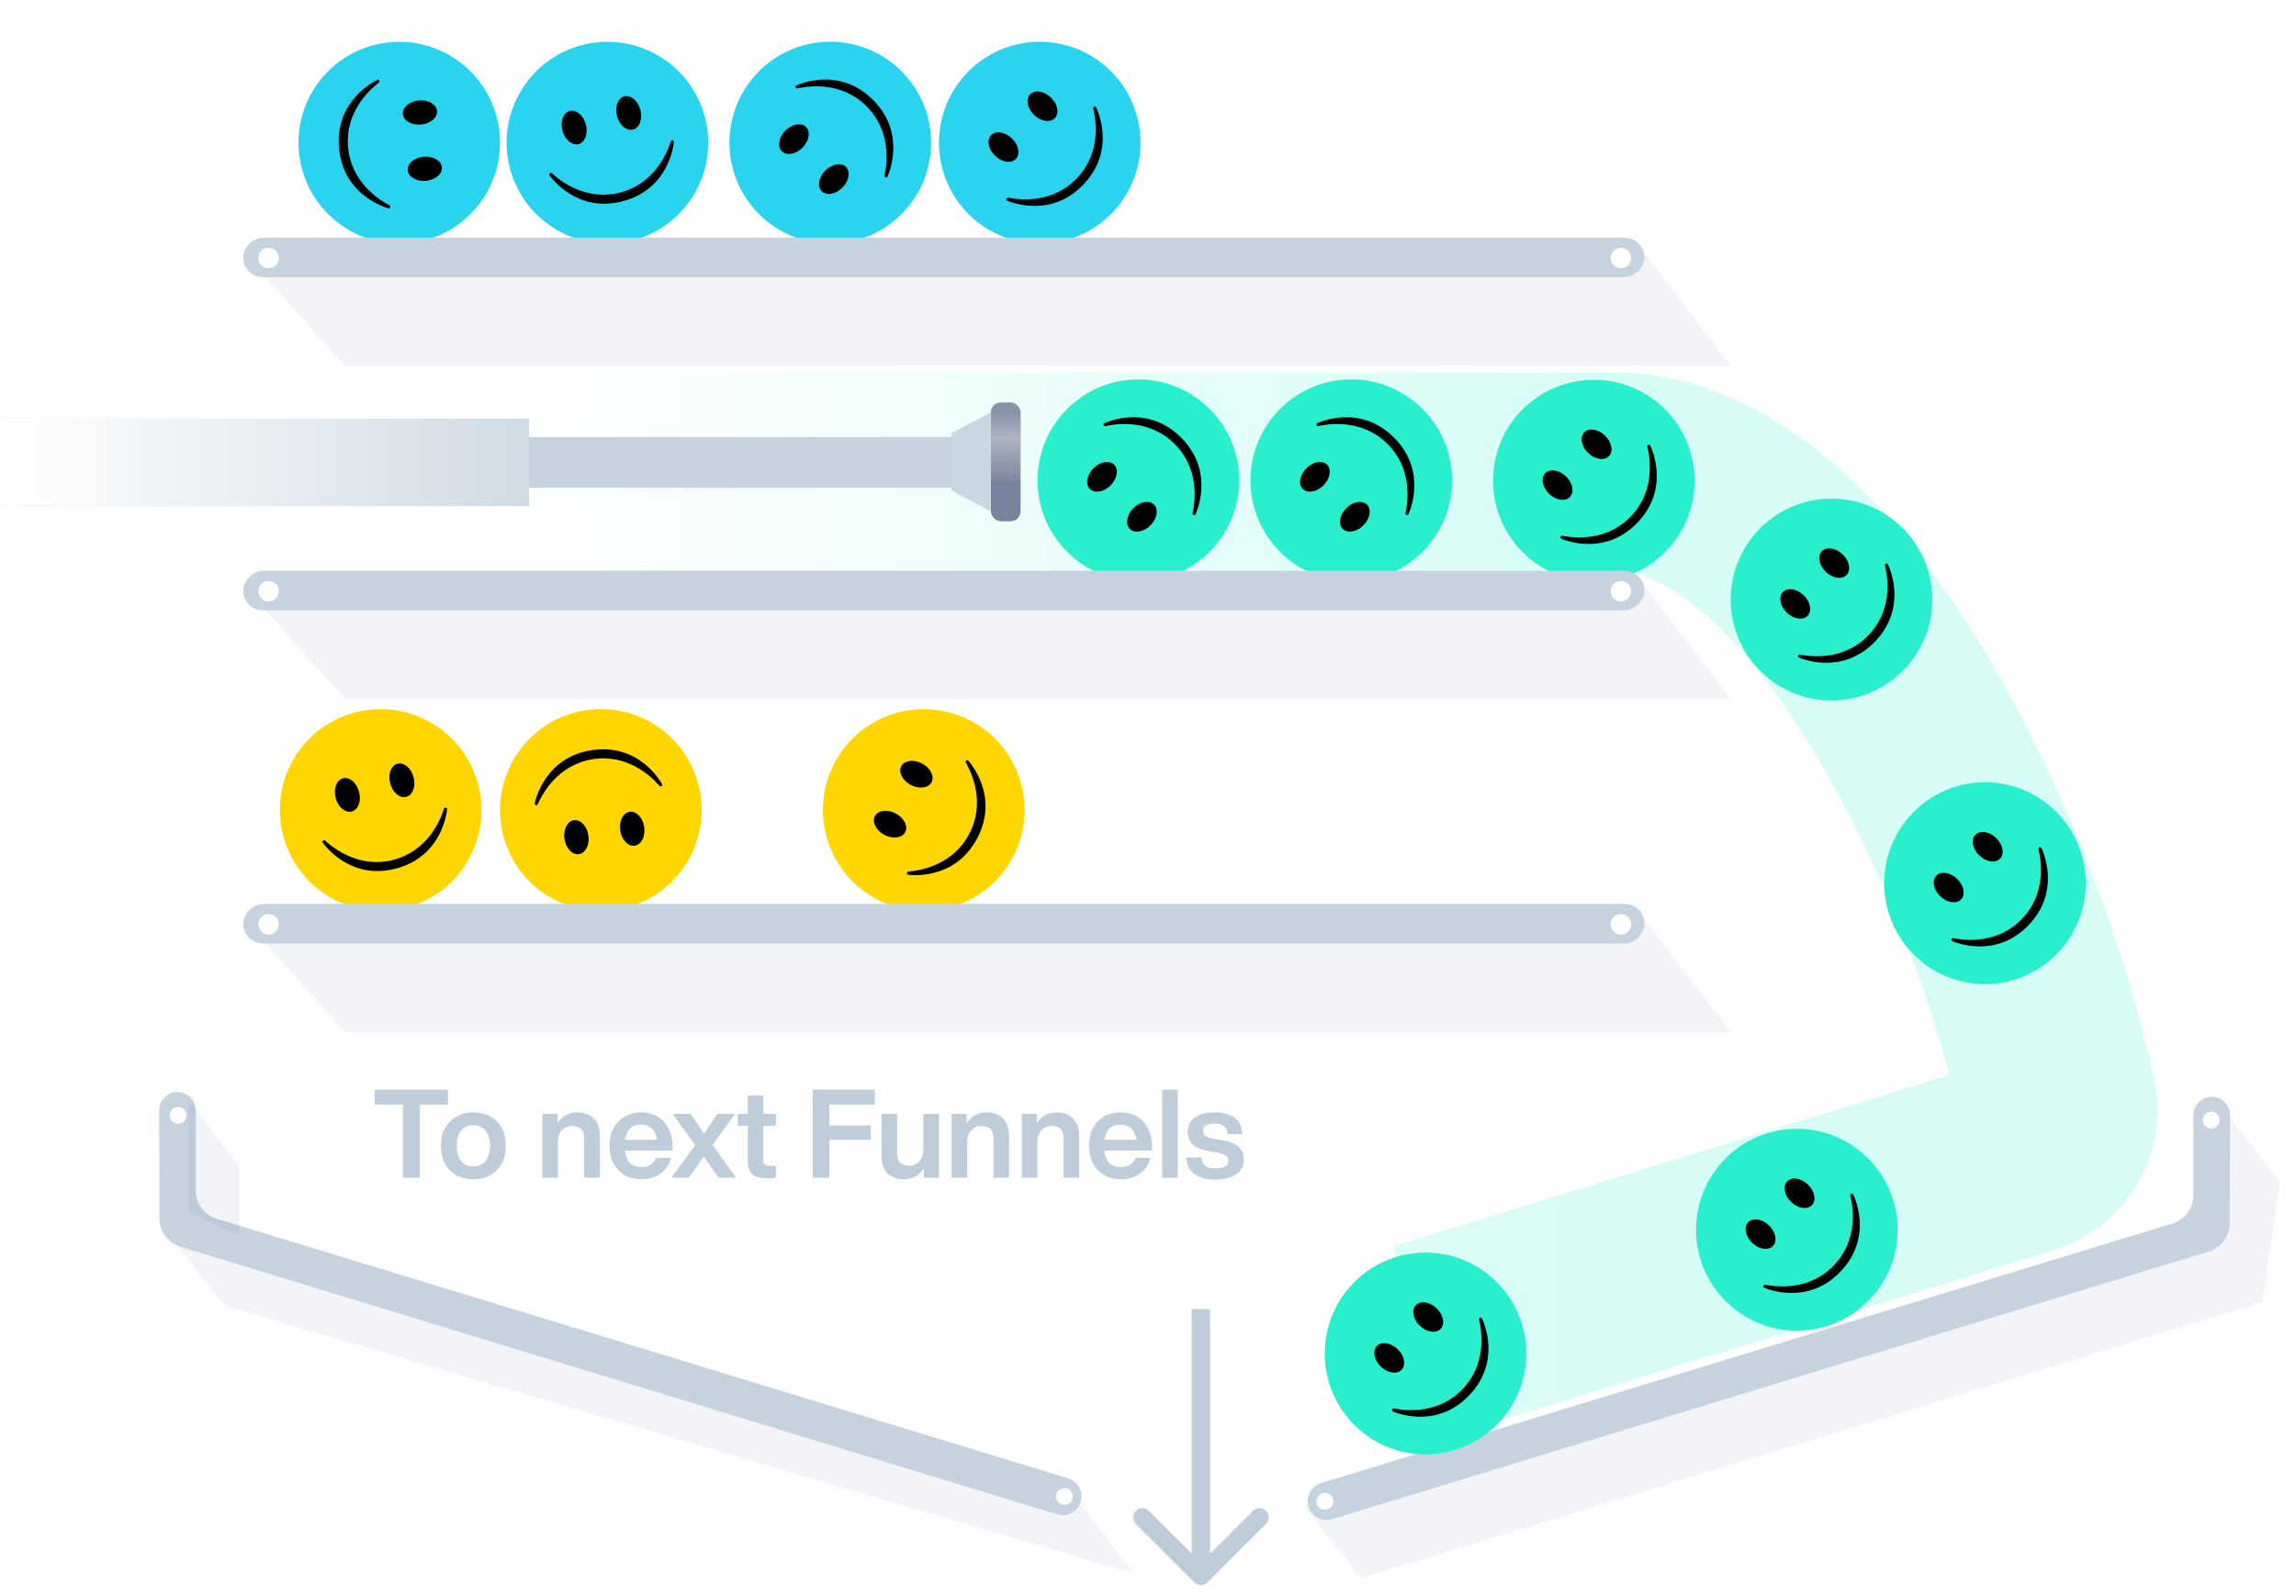 <svg width="499" height="347" viewBox="0 0 499 347" fill="none" xmlns="http://www.w3.org/2000/svg">
<path d="M81.43 236.846H97.356V240.101H91.222V256H87.564V240.101H81.43V236.846ZM109.931 249.059C109.931 251.247 109.286 253.005 107.995 254.332C106.703 255.659 105 256.323 102.883 256.323C100.767 256.323 99.063 255.659 97.772 254.332C96.463 253.023 95.808 251.265 95.808 249.059C95.808 246.854 96.463 245.096 97.772 243.787C99.063 242.46 100.767 241.796 102.883 241.796C105 241.796 106.703 242.451 107.995 243.76C109.286 245.069 109.931 246.836 109.931 249.059ZM100.22 252.368C100.866 253.139 101.753 253.525 102.883 253.525C104.013 253.525 104.892 253.139 105.52 252.368C106.165 251.579 106.488 250.476 106.488 249.059C106.488 247.643 106.165 246.549 105.52 245.777C104.892 244.988 104.013 244.594 102.883 244.594C101.753 244.594 100.866 244.979 100.22 245.751C99.592 246.522 99.278 247.625 99.278 249.059C99.278 250.494 99.592 251.597 100.22 252.368ZM125.477 241.796C126.984 241.796 128.167 242.235 129.028 243.114C129.907 243.975 130.346 245.204 130.346 246.8V256H126.957V247.365C126.957 245.607 126.087 244.728 124.347 244.728C123.486 244.728 122.751 245.042 122.141 245.67C121.55 246.28 121.254 247.131 121.254 248.225V256H117.864V242.119H121.146V244.11C122.204 242.567 123.648 241.796 125.477 241.796ZM146.202 249.302V250.109H135.818C135.944 251.292 136.311 252.189 136.921 252.799C137.549 253.391 138.383 253.686 139.423 253.686C140.965 253.686 142.023 253.023 142.597 251.696H145.852C145.494 253.113 144.741 254.242 143.593 255.085C142.445 255.91 141.046 256.323 139.396 256.323C137.334 256.323 135.666 255.659 134.392 254.332C133.119 253.005 132.482 251.247 132.482 249.059C132.482 246.871 133.11 245.114 134.366 243.787C135.639 242.46 137.298 241.796 139.342 241.796C141.441 241.796 143.108 242.487 144.346 243.867C145.583 245.248 146.202 247.06 146.202 249.302ZM139.315 244.432C137.325 244.432 136.168 245.535 135.845 247.741H142.813C142.669 246.719 142.292 245.912 141.683 245.32C141.073 244.728 140.284 244.432 139.315 244.432ZM159.745 242.119L154.849 248.871L160.014 256H156.14L155.629 255.274C154.75 253.982 154.266 253.274 154.176 253.148C153.477 252.162 153.064 251.561 152.939 251.346C151.665 253.193 150.76 254.502 150.222 255.274L149.71 256H145.917L151.082 248.898L146.186 242.119H150.06L150.787 243.141C151.737 244.486 152.481 245.58 153.019 246.423C153.898 245.096 154.633 244.002 155.225 243.141L155.952 242.119H159.745ZM168.631 242.119V244.701H165.888V252.207C165.888 252.655 166.004 252.969 166.237 253.148C166.488 253.328 166.901 253.417 167.475 253.417H168.631V256C167.896 256.072 167.304 256.108 166.856 256.108C165.349 256.108 164.247 255.83 163.547 255.274C162.866 254.7 162.525 253.794 162.525 252.557V244.701H160.373V242.119H162.525V238.084H165.888V242.119H168.631ZM190.142 236.846V240.101H180.242V244.621H189.254V247.741H180.242V256H176.61V236.846H190.142ZM200.673 249.893V242.119H204.063V256H200.781V253.982C199.722 255.543 198.27 256.323 196.423 256.323C194.934 256.323 193.75 255.892 192.872 255.032C192.011 254.153 191.58 252.915 191.58 251.319V242.119H194.97V250.754C194.97 252.512 195.84 253.391 197.579 253.391C198.44 253.391 199.166 253.086 199.758 252.476C200.368 251.848 200.673 250.987 200.673 249.893ZM214.431 241.796C215.937 241.796 217.121 242.235 217.982 243.114C218.86 243.975 219.3 245.204 219.3 246.8V256H215.91V247.365C215.91 245.607 215.04 244.728 213.301 244.728C212.44 244.728 211.705 245.042 211.095 245.67C210.503 246.28 210.207 247.131 210.207 248.225V256H206.817V242.119H210.099V244.11C211.158 242.567 212.601 241.796 214.431 241.796ZM229.668 241.796C231.174 241.796 232.358 242.235 233.219 243.114C234.097 243.975 234.537 245.204 234.537 246.8V256H231.147V247.365C231.147 245.607 230.277 244.728 228.538 244.728C227.677 244.728 226.942 245.042 226.332 245.67C225.74 246.28 225.444 247.131 225.444 248.225V256H222.055V242.119H225.337V244.11C226.395 242.567 227.838 241.796 229.668 241.796ZM250.393 249.302V250.109H240.009C240.134 251.292 240.502 252.189 241.112 252.799C241.739 253.391 242.573 253.686 243.614 253.686C245.156 253.686 246.214 253.023 246.788 251.696H250.043C249.684 253.113 248.931 254.242 247.783 255.085C246.635 255.91 245.237 256.323 243.587 256.323C241.524 256.323 239.856 255.659 238.583 254.332C237.31 253.005 236.673 251.247 236.673 249.059C236.673 246.871 237.301 245.114 238.556 243.787C239.829 242.46 241.488 241.796 243.533 241.796C245.631 241.796 247.299 242.487 248.537 243.867C249.774 245.248 250.393 247.06 250.393 249.302ZM243.506 244.432C241.515 244.432 240.358 245.535 240.036 247.741H247.003C246.86 246.719 246.483 245.912 245.873 245.32C245.264 244.728 244.474 244.432 243.506 244.432ZM255.971 256H252.581V236.846H255.971V256ZM264.164 256.377C260.11 256.377 257.994 254.78 257.815 251.588H261.124C261.213 252.449 261.491 253.059 261.958 253.417C262.442 253.776 263.195 253.955 264.217 253.955C266.047 253.955 266.961 253.4 266.961 252.288C266.961 251.785 266.764 251.4 266.369 251.131C265.975 250.862 265.266 250.638 264.244 250.458L262.657 250.189C259.626 249.687 258.111 248.288 258.111 245.993C258.111 244.683 258.613 243.661 259.617 242.926C260.621 242.173 262.038 241.796 263.868 241.796C267.831 241.796 269.876 243.365 270.001 246.504H266.8C266.764 245.679 266.504 245.096 266.02 244.755C265.535 244.397 264.818 244.217 263.868 244.217C262.254 244.217 261.446 244.755 261.446 245.831C261.446 246.298 261.626 246.665 261.985 246.934C262.343 247.185 262.935 247.383 263.76 247.526L265.509 247.795C267.194 248.1 268.414 248.584 269.167 249.248C269.938 249.911 270.324 250.835 270.324 252.019C270.324 253.417 269.786 254.494 268.71 255.247C267.634 256 266.118 256.377 264.164 256.377Z" fill="#BFCCDA"/>
<path d="M74.389 102.541C88.915 102.541 310.476 102.541 350.935 102.541C397.486 102.541 436.423 188.742 447.161 239.286C448.272 244.515 445.067 249.595 439.957 251.167L308.969 291.471" stroke="#2AEFCC" stroke-opacity="0.19" stroke-width="43.042"/>
<path d="M74.389 102.541C88.915 102.541 310.476 102.541 350.935 102.541C397.486 102.541 436.423 188.742 447.161 239.286C448.272 244.515 445.067 249.595 439.957 251.167L308.969 291.471" stroke="url(#paint0_linear)" stroke-width="43.042"/>
<g filter="url(#filter0_f)">
<path d="M295.847 343.003L283.25 327.178L479.093 266.919L482.859 240.555L495.456 256.919L491.69 283.013L295.847 343.003Z" fill="#001D74" fill-opacity="0.05"/>
</g>
<g filter="url(#filter1_f)">
<path d="M48.892 283.82L36.295 267.995L233.752 325.564L246.349 341.927L48.892 283.82Z" fill="#001D74" fill-opacity="0.05"/>
</g>
<path d="M34.589 241.361L34.666 264.846C34.675 267.678 36.529 270.173 39.237 271L229.761 329.164C231.952 329.833 234.267 328.576 234.899 326.374C235.517 324.223 234.295 321.973 232.154 321.321L47.131 264.906C44.414 264.078 42.557 261.571 42.557 258.731V241.348C42.557 239.147 40.774 237.364 38.573 237.364C36.368 237.364 34.582 239.155 34.589 241.361Z" fill="#C6D3DE"/>
<g filter="url(#filter2_f)">
<path d="M52 268.5L41 263.5V239L52 253.5V268.5Z" fill="#001D74" fill-opacity="0.05"/>
</g>
<circle cx="231.316" cy="325.282" r="1.829" transform="rotate(88.715 231.316 325.282)" fill="white"/>
<circle cx="38.702" cy="242.425" r="1.829" transform="rotate(88.715 38.702 242.425)" fill="white"/>
<path d="M484.673 242.4L484.596 265.885C484.587 268.717 482.733 271.212 480.025 272.039L289.499 330.204C287.308 330.873 284.994 329.616 284.361 327.414C283.743 325.262 284.965 323.013 287.106 322.36L472.131 265.946C474.848 265.118 476.704 262.611 476.704 259.77V242.387C476.704 240.187 478.488 238.403 480.688 238.403C482.894 238.403 484.68 240.195 484.673 242.4Z" fill="#C6D3DE"/>
<ellipse rx="1.829" ry="1.829" transform="matrix(-0.022 1 1 0.022 287.946 326.321)" fill="white"/>
<ellipse rx="1.829" ry="1.829" transform="matrix(-0.022 1 1 0.022 480.559 243.465)" fill="white"/>
<ellipse rx="21.916" ry="21.915" transform="matrix(-0.691 0.723 0.722 0.692 398.045 130.315)" fill="#2AEFCC"/>
<path d="M410.231 122.564C410.007 122.349 409.596 122.602 409.669 122.904C410.345 125.665 411.327 132.591 406.118 138.044C400.91 143.496 393.954 142.823 391.169 142.271C390.865 142.211 390.63 142.634 390.854 142.848C390.878 142.87 390.9 142.886 390.929 142.899C391.593 143.192 400.408 146.876 407.543 139.408C414.677 131.939 410.607 123.287 410.286 122.636C410.272 122.607 410.254 122.586 410.231 122.564Z" fill="black"/>
<ellipse rx="2.63" ry="3.725" transform="matrix(-0.691 0.723 0.722 0.692 398.64 122.393)" fill="black"/>
<ellipse rx="2.63" ry="3.725" transform="matrix(-0.691 0.723 0.722 0.692 390.162 131.268)" fill="black"/>
<ellipse rx="21.916" ry="21.915" transform="matrix(-0.691 0.723 0.722 0.692 431.402 191.966)" fill="#2AEFCC"/>
<path d="M443.589 184.215C443.365 184 442.953 184.253 443.027 184.555C443.702 187.316 444.684 194.242 439.475 199.695C434.267 205.147 427.311 204.474 424.526 203.922C424.222 203.862 423.988 204.284 424.212 204.499C424.235 204.521 424.257 204.537 424.287 204.55C424.95 204.843 433.766 208.527 440.9 201.059C448.034 193.59 443.965 184.937 443.643 184.287C443.629 184.258 443.612 184.237 443.589 184.215Z" fill="black"/>
<ellipse rx="2.63" ry="3.725" transform="matrix(-0.691 0.723 0.722 0.692 431.997 184.043)" fill="black"/>
<ellipse rx="2.63" ry="3.725" transform="matrix(-0.691 0.723 0.722 0.692 423.519 192.919)" fill="black"/>
<ellipse rx="21.916" ry="21.915" transform="matrix(-0.691 0.723 0.722 0.692 390.512 267.29)" fill="#2AEFCC"/>
<path d="M402.696 259.539C402.472 259.324 402.06 259.577 402.134 259.879C402.81 262.64 403.791 269.566 398.583 275.019C393.374 280.471 386.419 279.798 383.634 279.246C383.329 279.186 383.095 279.609 383.319 279.823C383.342 279.845 383.365 279.861 383.394 279.874C384.057 280.167 392.873 283.851 400.008 276.383C407.142 268.914 403.072 260.262 402.751 259.611C402.736 259.582 402.719 259.561 402.696 259.539Z" fill="black"/>
<ellipse rx="2.63" ry="3.725" transform="matrix(-0.691 0.723 0.722 0.692 391.105 259.368)" fill="black"/>
<ellipse rx="2.63" ry="3.725" transform="matrix(-0.691 0.723 0.722 0.692 382.628 268.243)" fill="black"/>
<ellipse rx="21.916" ry="21.915" transform="matrix(-0.691 0.723 0.722 0.692 309.808 294.191)" fill="#2AEFCC"/>
<path d="M321.995 286.44C321.771 286.225 321.359 286.478 321.433 286.78C322.109 289.541 323.09 296.467 317.882 301.92C312.673 307.372 305.718 306.7 302.932 306.147C302.628 306.087 302.394 306.51 302.618 306.724C302.641 306.746 302.664 306.763 302.693 306.776C303.356 307.068 312.172 310.752 319.306 303.284C326.441 295.815 322.371 287.163 322.049 286.512C322.035 286.484 322.018 286.462 321.995 286.44Z" fill="black"/>
<ellipse rx="2.63" ry="3.725" transform="matrix(-0.691 0.723 0.722 0.692 310.404 286.269)" fill="black"/>
<ellipse rx="2.63" ry="3.725" transform="matrix(-0.691 0.723 0.722 0.692 301.925 295.144)" fill="black"/>
<ellipse rx="21.916" ry="21.915" transform="matrix(-0.691 0.723 0.722 0.692 346.394 104.49)" fill="#2AEFCC"/>
<path d="M358.579 96.738C358.355 96.524 357.943 96.777 358.017 97.078C358.693 99.839 359.674 106.766 354.466 112.218C349.257 117.671 342.302 116.998 339.516 116.446C339.212 116.385 338.978 116.808 339.202 117.023C339.225 117.045 339.248 117.061 339.277 117.074C339.94 117.366 348.756 121.051 355.89 113.582C363.025 106.114 358.955 97.461 358.633 96.811C358.619 96.782 358.602 96.76 358.579 96.738Z" fill="black"/>
<ellipse rx="2.63" ry="3.725" transform="matrix(-0.691 0.723 0.722 0.692 346.988 96.567)" fill="black"/>
<ellipse rx="2.63" ry="3.725" transform="matrix(-0.691 0.723 0.722 0.692 338.511 105.443)" fill="black"/>
<circle r="21.915" transform="matrix(0.707 0.708 0.707 -0.708 293.674 104.411)" fill="#2AEFCC"/>
<path d="M286.204 92.042C285.984 92.261 286.228 92.679 286.531 92.612C289.303 91.997 296.242 91.169 301.571 96.504C306.899 101.839 306.072 108.785 305.459 111.561C305.392 111.864 305.809 112.107 306.028 111.888C306.05 111.865 306.067 111.843 306.081 111.814C306.388 111.157 310.263 102.415 302.964 95.108C295.666 87.801 286.934 91.681 286.277 91.989C286.248 92.002 286.226 92.019 286.204 92.042Z" fill="black"/>
<ellipse rx="2.63" ry="3.726" transform="matrix(0.707 0.708 0.707 -0.708 285.777 103.637)" fill="black"/>
<ellipse rx="2.63" ry="3.726" transform="matrix(0.707 0.708 0.707 -0.708 294.448 112.322)" fill="black"/>
<circle r="21.915" transform="matrix(0.707 0.708 0.707 -0.708 247.403 104.411)" fill="#2AEFCC"/>
<path d="M239.932 92.043C239.713 92.262 239.957 92.68 240.259 92.612C243.032 91.998 249.97 91.17 255.299 96.505C260.628 101.84 259.801 108.786 259.187 111.562C259.12 111.865 259.537 112.108 259.756 111.889C259.779 111.866 259.796 111.844 259.809 111.815C260.116 111.158 263.992 102.417 256.693 95.109C249.394 87.802 240.662 91.682 240.006 91.99C239.977 92.003 239.955 92.02 239.932 92.043Z" fill="black"/>
<ellipse rx="2.63" ry="3.726" transform="matrix(0.707 0.708 0.707 -0.708 239.503 103.637)" fill="black"/>
<ellipse rx="2.63" ry="3.726" transform="matrix(0.707 0.708 0.707 -0.708 248.173 112.322)" fill="black"/>
<ellipse rx="21.922" ry="21.908" transform="matrix(-0.467 0.884 0.884 0.468 200.76 176.062)" fill="#FFD600"/>
<path d="M210.361 165.271C210.087 165.126 209.76 165.482 209.914 165.752C211.318 168.223 214.154 174.617 210.633 181.288C207.112 187.958 200.238 189.215 197.408 189.446C197.099 189.471 196.989 189.942 197.263 190.087C197.292 190.102 197.317 190.112 197.349 190.116C198.068 190.216 207.553 191.346 212.376 182.21C217.198 173.073 210.921 165.864 210.434 165.326C210.412 165.303 210.39 165.287 210.361 165.271Z" fill="black"/>
<ellipse rx="2.631" ry="3.724" transform="matrix(-0.467 0.884 0.884 0.468 199.168 168.281)" fill="black"/>
<ellipse rx="2.631" ry="3.724" transform="matrix(-0.467 0.884 0.884 0.468 193.437 179.136)" fill="black"/>
<ellipse rx="21.903" ry="21.927" transform="matrix(0.989 -0.15 -0.149 -0.989 130.579 176.062)" fill="#FFD600"/>
<path d="M116.207 174.737C116.254 175.044 116.734 175.095 116.86 174.812C118.012 172.213 121.465 166.132 128.916 165.005C136.367 163.878 141.46 168.667 143.327 170.809C143.531 171.043 143.975 170.851 143.928 170.545C143.924 170.513 143.916 170.487 143.901 170.459C143.555 169.822 138.828 161.51 128.621 163.053C118.414 164.597 116.351 173.936 116.208 174.647C116.202 174.678 116.203 174.706 116.207 174.737Z" fill="black"/>
<ellipse rx="2.628" ry="3.728" transform="matrix(0.989 -0.15 -0.149 -0.989 125.273 181.968)" fill="black"/>
<ellipse rx="2.628" ry="3.728" transform="matrix(0.989 -0.15 -0.149 -0.989 137.4 180.133)" fill="black"/>
<ellipse rx="21.904" ry="21.926" transform="matrix(-0.966 0.259 0.259 0.966 82.725 176.062)" fill="#FFD600"/>
<path d="M97.158 175.773C97.078 175.473 96.594 175.476 96.501 175.772C95.646 178.483 92.893 184.912 85.614 186.865C78.335 188.817 72.74 184.627 70.646 182.707C70.417 182.498 69.997 182.737 70.077 183.037C70.086 183.068 70.096 183.093 70.115 183.12C70.53 183.714 76.153 191.446 86.124 188.771C96.095 186.096 97.104 176.585 97.167 175.863C97.169 175.831 97.166 175.804 97.158 175.773Z" fill="black"/>
<ellipse rx="2.629" ry="3.727" transform="matrix(-0.966 0.259 0.259 0.966 87.341 169.602)" fill="black"/>
<ellipse rx="2.629" ry="3.727" transform="matrix(-0.966 0.259 0.259 0.966 75.495 172.78)" fill="black"/>
<ellipse rx="21.916" ry="21.915" transform="matrix(-0.691 0.723 0.722 0.692 225.973 31.011)" fill="#2AD4EF"/>
<path d="M238.159 23.261C237.935 23.046 237.523 23.299 237.597 23.601C238.273 26.362 239.254 33.288 234.046 38.741C228.837 44.193 221.882 43.52 219.096 42.968C218.792 42.908 218.558 43.331 218.782 43.545C218.805 43.567 218.828 43.584 218.857 43.596C219.52 43.889 228.336 47.573 235.47 40.105C242.605 32.636 238.535 23.983 238.214 23.333C238.199 23.304 238.182 23.283 238.159 23.261Z" fill="black"/>
<ellipse rx="2.63" ry="3.725" transform="matrix(-0.691 0.723 0.722 0.692 226.568 23.088)" fill="black"/>
<ellipse rx="2.63" ry="3.725" transform="matrix(-0.691 0.723 0.722 0.692 218.089 31.964)" fill="black"/>
<circle r="21.915" transform="matrix(0.707 0.708 0.707 -0.708 180.444 31.01)" fill="#2AD4EF"/>
<path d="M172.973 18.643C172.754 18.862 172.998 19.279 173.3 19.212C176.073 18.598 183.011 17.77 188.34 23.105C193.669 28.439 192.842 35.386 192.228 38.161C192.161 38.465 192.578 38.708 192.797 38.489C192.82 38.466 192.837 38.444 192.85 38.415C193.157 37.758 197.033 29.016 189.734 21.709C182.435 14.402 173.703 18.282 173.047 18.59C173.018 18.603 172.996 18.62 172.973 18.643Z" fill="black"/>
<ellipse rx="2.63" ry="3.726" transform="matrix(0.707 0.708 0.707 -0.708 172.544 30.239)" fill="black"/>
<ellipse rx="2.63" ry="3.726" transform="matrix(0.707 0.708 0.707 -0.708 181.22 38.923)" fill="black"/>
<ellipse rx="21.904" ry="21.926" transform="matrix(-0.966 0.259 0.259 0.966 132.014 31.01)" fill="#2AD4EF"/>
<path d="M146.449 30.721C146.369 30.421 145.885 30.424 145.792 30.72C144.937 33.431 142.184 39.86 134.905 41.813C127.626 43.765 122.031 39.575 119.937 37.655C119.708 37.446 119.288 37.685 119.368 37.985C119.377 38.016 119.387 38.041 119.406 38.068C119.821 38.662 125.445 46.394 135.415 43.719C145.386 41.044 146.395 31.533 146.458 30.811C146.461 30.779 146.457 30.752 146.449 30.721Z" fill="black"/>
<ellipse rx="2.629" ry="3.727" transform="matrix(-0.966 0.259 0.259 0.966 136.63 24.549)" fill="black"/>
<ellipse rx="2.629" ry="3.727" transform="matrix(-0.966 0.259 0.259 0.966 124.784 27.727)" fill="black"/>
<ellipse rx="21.927" ry="21.903" transform="matrix(-0.087 -0.996 -0.996 0.087 86.773 31.009)" fill="#2AD4EF"/>
<path d="M84.55 45.288C84.859 45.261 84.941 44.785 84.665 44.641C82.148 43.328 76.301 39.495 75.646 31.979C74.991 24.462 80.087 19.674 82.339 17.944C82.585 17.755 82.422 17.3 82.113 17.327C82.081 17.33 82.054 17.336 82.025 17.349C81.367 17.656 72.785 21.856 73.682 32.15C74.579 42.445 83.758 45.094 84.459 45.281C84.49 45.289 84.518 45.291 84.55 45.288Z" fill="black"/>
<ellipse rx="2.631" ry="3.724" transform="matrix(-0.087 -0.996 -0.996 0.087 92.326 36.681)" fill="black"/>
<ellipse rx="2.631" ry="3.724" transform="matrix(-0.087 -0.996 -0.996 0.087 91.261 24.45)" fill="black"/>
<g filter="url(#filter3_f)">
<path d="M75.016 224.364L52.867 199.702H357.307L376.217 224.364H75.016Z" fill="#001D74" fill-opacity="0.05"/>
</g>
<rect x="357.391" y="196.474" width="8.608" height="304.524" rx="4.304" transform="rotate(90 357.391 196.474)" fill="#C6D3DE"/>
<circle cx="58.372" cy="200.902" r="2.226" transform="rotate(-1.311 58.372 200.902)" fill="white"/>
<circle cx="352.282" cy="200.902" r="2.226" transform="rotate(-1.311 352.282 200.902)" fill="white"/>
<g filter="url(#filter4_f)">
<path d="M75.016 151.952L52.867 127.29H357.307L376.217 151.952H75.016Z" fill="#001D74" fill-opacity="0.05"/>
</g>
<rect x="357.391" y="124.062" width="8.608" height="304.524" rx="4.304" transform="rotate(90 357.391 124.062)" fill="#C6D3DE"/>
<circle cx="58.372" cy="128.49" r="2.226" transform="rotate(-1.311 58.372 128.49)" fill="white"/>
<circle cx="352.282" cy="128.49" r="2.226" transform="rotate(-1.311 352.282 128.49)" fill="white"/>
<g filter="url(#filter5_f)">
<path d="M75.016 79.541L52.867 54.879H357.307L376.217 79.541H75.016Z" fill="#001D74" fill-opacity="0.05"/>
</g>
<rect x="357.391" y="51.651" width="8.608" height="304.524" rx="4.304" transform="rotate(90 357.391 51.651)" fill="#C6D3DE"/>
<circle cx="58.372" cy="56.079" r="2.226" transform="rotate(-1.311 58.372 56.079)" fill="white"/>
<circle cx="352.282" cy="56.079" r="2.226" transform="rotate(-1.311 352.282 56.079)" fill="white"/>
<g filter="url(#filter6_i)">
<rect x="94" y="95" width="113" height="11" fill="#C6D3DE"/>
<rect x="94" y="95" width="113" height="11" fill="#C6D3DE"/>
</g>
<rect x="215.354" y="87.476" width="6.456" height="25.825" rx="2.152" fill="#78849C"/>
<rect x="215.354" y="87.476" width="6.456" height="25.825" rx="2.152" fill="url(#paint1_linear)" fill-opacity="0.4"/>
<rect y="91" width="115" height="19" fill="#D9E7F2"/>
<rect y="91" width="115" height="19" fill="#C6D3DE"/>
<rect y="91" width="115" height="19" fill="url(#paint2_linear)"/>
<path d="M215.354 89.628L215.354 111.149L206.745 106.572L206.745 94.206L215.354 89.628Z" fill="#C9D7E2"/>
<path d="M259.586 343.951C260.367 344.732 261.633 344.732 262.414 343.951L275.142 331.223C275.923 330.442 275.923 329.176 275.142 328.395C274.361 327.614 273.095 327.614 272.314 328.395L261 339.709L249.686 328.395C248.905 327.614 247.639 327.614 246.858 328.395C246.077 329.176 246.077 330.442 246.858 331.223L259.586 343.951ZM259 284.537L259 342.537L263 342.537L263 284.537L259 284.537Z" fill="#BFCCDA"/>
<defs>
<filter id="filter0_f" x="279.905" y="237.21" width="218.897" height="109.139" filterUnits="userSpaceOnUse" color-interpolation-filters="sRGB">
<feFlood flood-opacity="0" result="BackgroundImageFix"/>
<feBlend mode="normal" in="SourceGraphic" in2="BackgroundImageFix" result="shape"/>
<feGaussianBlur stdDeviation="1.673" result="effect1_foregroundBlur"/>
</filter>
<filter id="filter1_f" x="32.95" y="264.649" width="216.745" height="80.623" filterUnits="userSpaceOnUse" color-interpolation-filters="sRGB">
<feFlood flood-opacity="0" result="BackgroundImageFix"/>
<feBlend mode="normal" in="SourceGraphic" in2="BackgroundImageFix" result="shape"/>
<feGaussianBlur stdDeviation="1.673" result="effect1_foregroundBlur"/>
</filter>
<filter id="filter2_f" x="37.891" y="235.891" width="17.218" height="35.718" filterUnits="userSpaceOnUse" color-interpolation-filters="sRGB">
<feFlood flood-opacity="0" result="BackgroundImageFix"/>
<feBlend mode="normal" in="SourceGraphic" in2="BackgroundImageFix" result="shape"/>
<feGaussianBlur stdDeviation="1.554" result="effect1_foregroundBlur"/>
</filter>
<filter id="filter3_f" x="49.522" y="196.356" width="330.04" height="31.353" filterUnits="userSpaceOnUse" color-interpolation-filters="sRGB">
<feFlood flood-opacity="0" result="BackgroundImageFix"/>
<feBlend mode="normal" in="SourceGraphic" in2="BackgroundImageFix" result="shape"/>
<feGaussianBlur stdDeviation="1.673" result="effect1_foregroundBlur"/>
</filter>
<filter id="filter4_f" x="49.522" y="123.945" width="330.04" height="31.353" filterUnits="userSpaceOnUse" color-interpolation-filters="sRGB">
<feFlood flood-opacity="0" result="BackgroundImageFix"/>
<feBlend mode="normal" in="SourceGraphic" in2="BackgroundImageFix" result="shape"/>
<feGaussianBlur stdDeviation="1.673" result="effect1_foregroundBlur"/>
</filter>
<filter id="filter5_f" x="49.522" y="51.534" width="330.04" height="31.353" filterUnits="userSpaceOnUse" color-interpolation-filters="sRGB">
<feFlood flood-opacity="0" result="BackgroundImageFix"/>
<feBlend mode="normal" in="SourceGraphic" in2="BackgroundImageFix" result="shape"/>
<feGaussianBlur stdDeviation="1.673" result="effect1_foregroundBlur"/>
</filter>
<filter id="filter6_i" x="94" y="95" width="114.076" height="11" filterUnits="userSpaceOnUse" color-interpolation-filters="sRGB">
<feFlood flood-opacity="0" result="BackgroundImageFix"/>
<feBlend mode="normal" in="SourceGraphic" in2="BackgroundImageFix" result="shape"/>
<feColorMatrix in="SourceAlpha" type="matrix" values="0 0 0 0 0 0 0 0 0 0 0 0 0 0 0 0 0 0 127 0" result="hardAlpha"/>
<feOffset dx="1.076"/>
<feGaussianBlur stdDeviation="1.076"/>
<feComposite in2="hardAlpha" operator="arithmetic" k2="-1" k3="1"/>
<feColorMatrix type="matrix" values="0 0 0 0 0 0 0 0 0 0 0 0 0 0 0 0 0 0 0.15 0"/>
<feBlend mode="normal" in2="shape" result="effect1_innerShadow"/>
</filter>
<linearGradient id="paint0_linear" x1="108.284" y1="112.226" x2="347.169" y2="112.226" gradientUnits="userSpaceOnUse">
<stop stop-color="white"/>
<stop offset="1" stop-color="white" stop-opacity="0"/>
</linearGradient>
<linearGradient id="paint1_linear" x1="220.879" y1="113.302" x2="220.88" y2="87.476" gradientUnits="userSpaceOnUse">
<stop offset="0.306" stop-color="white" stop-opacity="0"/>
<stop offset="0.702" stop-color="white"/>
<stop offset="0.91" stop-color="white" stop-opacity="0.31"/>
</linearGradient>
<linearGradient id="paint2_linear" x1="0" y1="110" x2="140.483" y2="110" gradientUnits="userSpaceOnUse">
<stop stop-color="white"/>
<stop offset="1" stop-color="white" stop-opacity="0"/>
</linearGradient>
</defs>
</svg>
